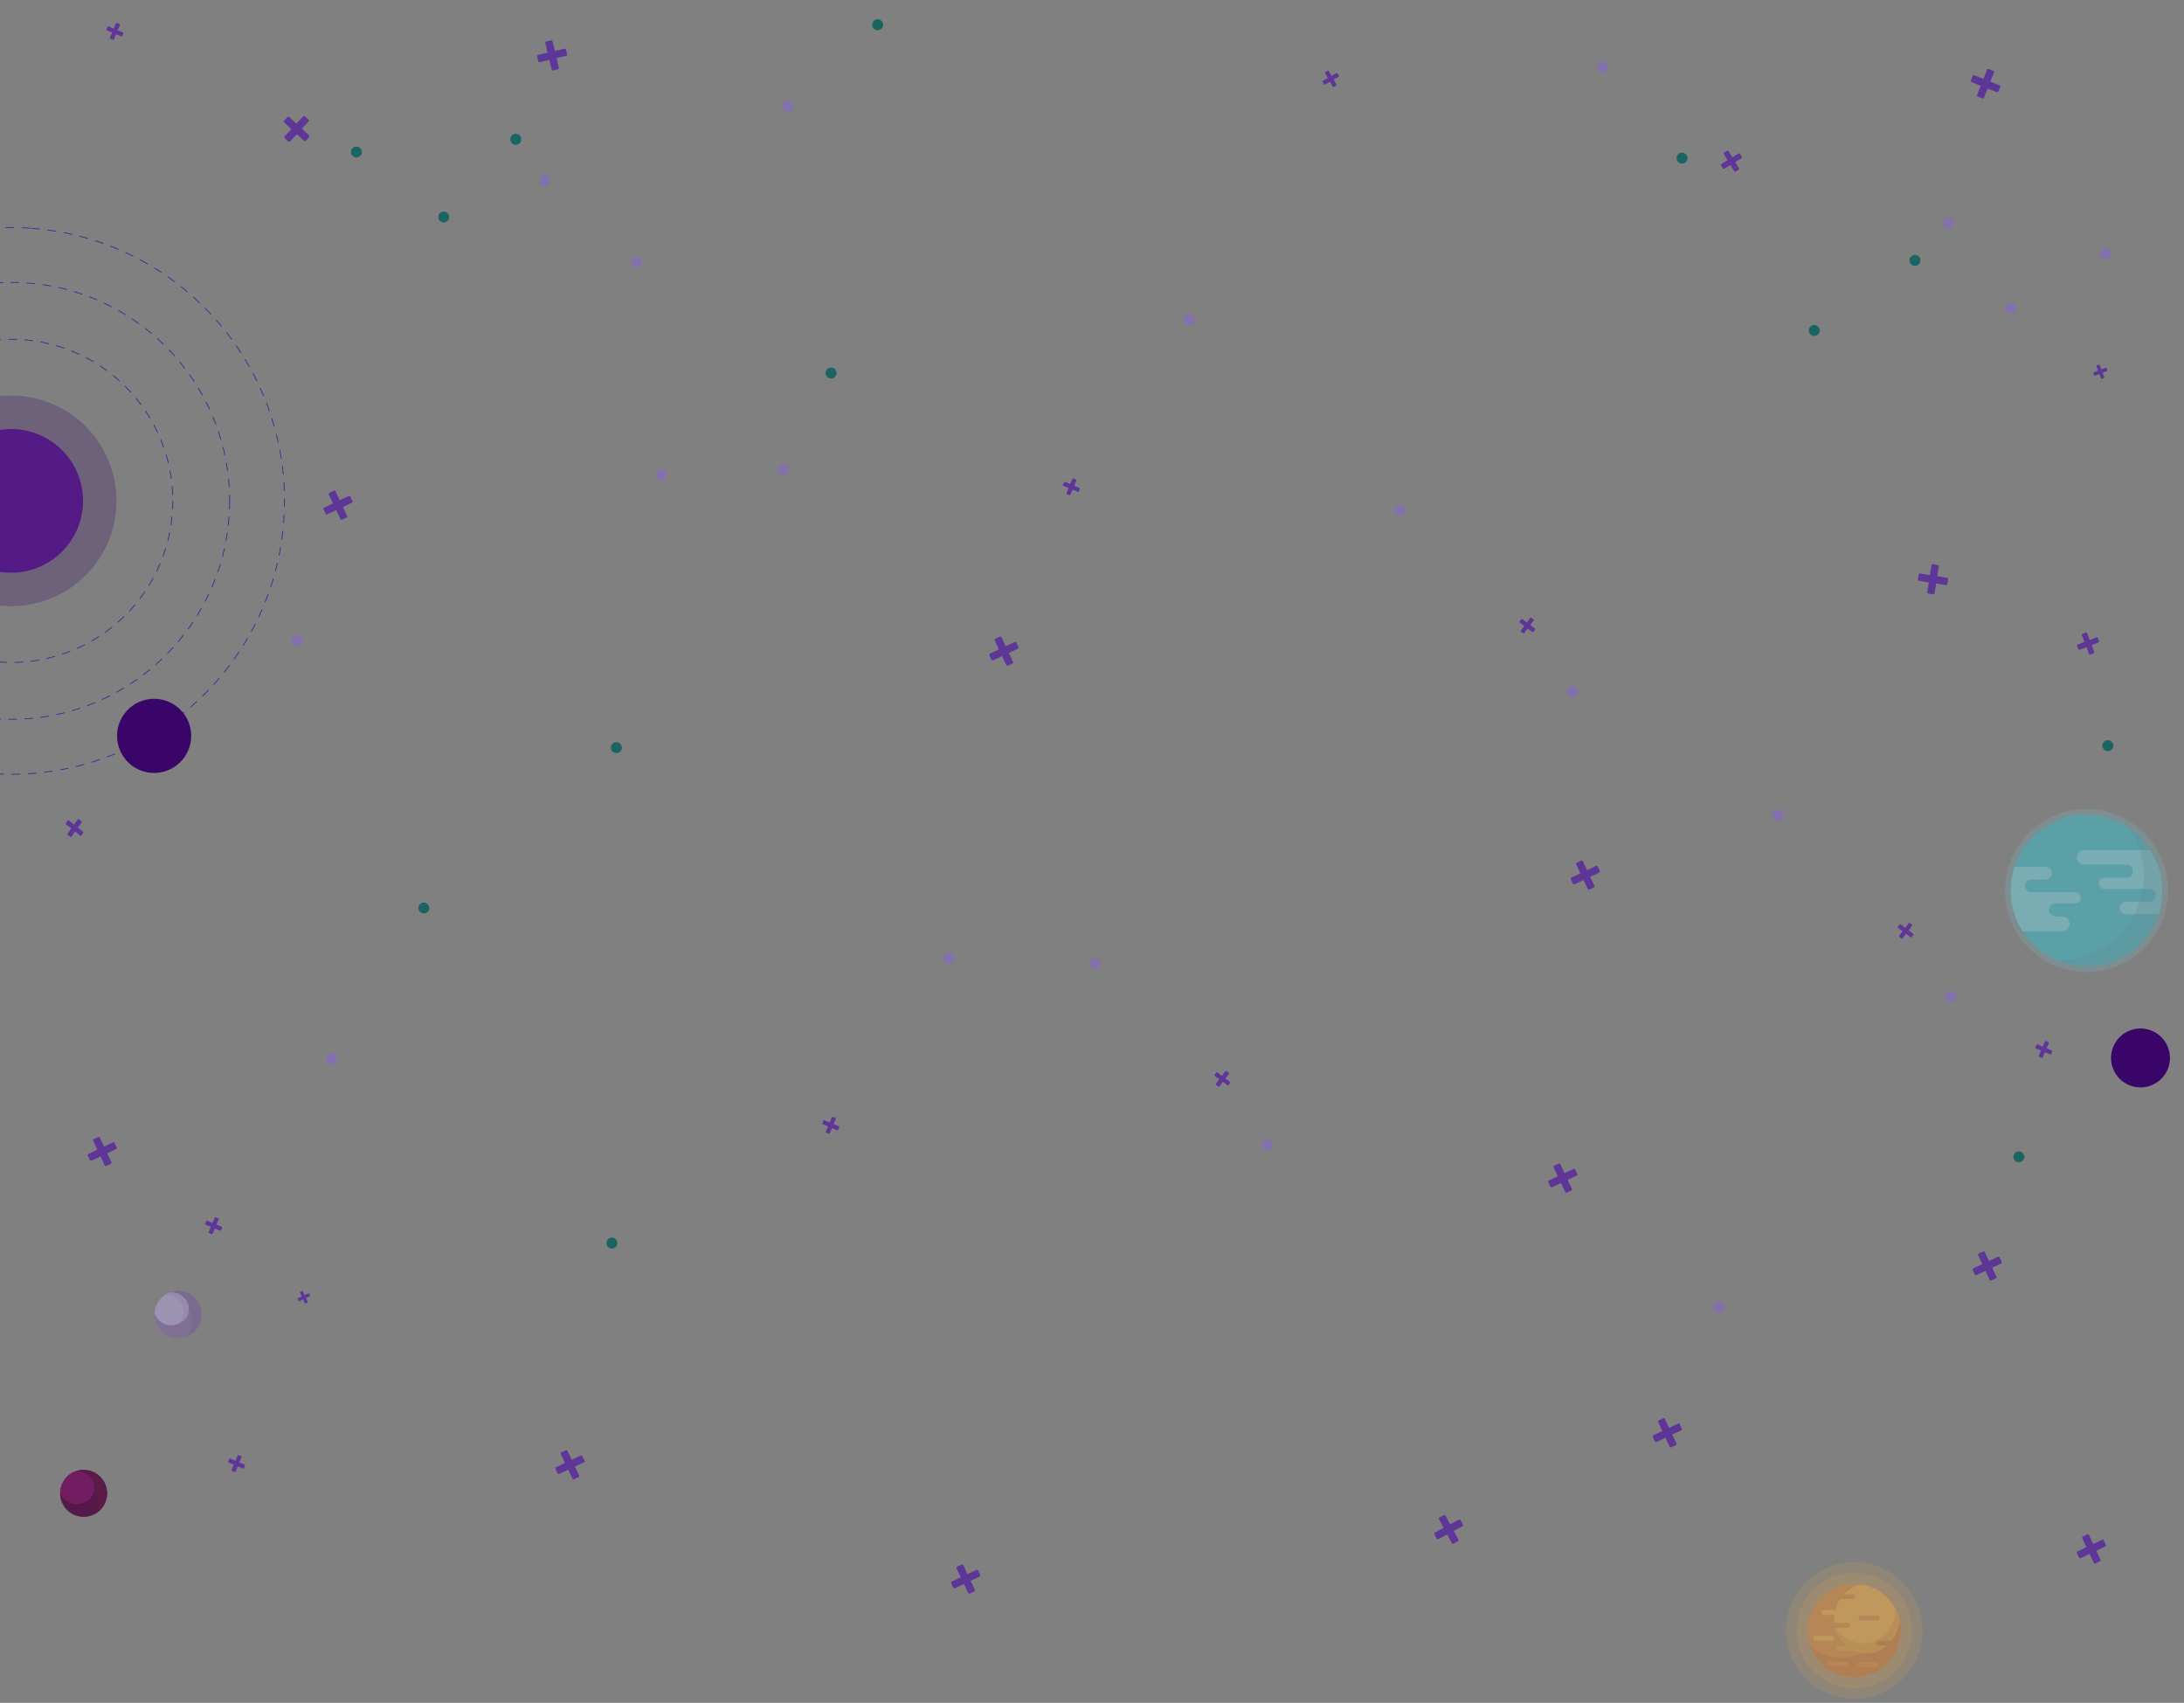 <svg xmlns="http://www.w3.org/2000/svg" xmlns:xlink="http://www.w3.org/1999/xlink" viewBox="0 0 1920 1496.68"><rect x="0" y="0" width="1920" height="1496.68" fill="#808080" stroke="none"/><defs><clipPath id="clip-path"><rect x="1627.95" y="1462.83" width="3.29" height="3.12" style="fill:none"/></clipPath><clipPath id="clip-path-2"><rect x="1570.08" y="1373.12" width="120" height="120" style="fill:none"/></clipPath><clipPath id="clip-path-3"><rect x="1579.42" y="1382.47" width="101.31" height="101.31" style="fill:none"/></clipPath></defs><title>ta0523</title><g id="bg-"><g style="opacity:0.25"><path d="M102.41,440.23A92.55,92.55,0,1,1,9.86,347.68a92.54,92.54,0,0,1,92.55,92.55" style="fill:#330666"/></g><path d="M73,440.23A63.15,63.15,0,1,1,9.86,377.09,63.14,63.14,0,0,1,73,440.23" style="fill:#541b86"/><path d="M151.91,440.23a142,142,0,1,1-142-142A142,142,0,0,1,151.91,440.23Z" style="fill:none;stroke:#581f93;stroke-linecap:round;stroke-linejoin:round;stroke-width:0.725px;stroke-dasharray:7.094,7.094"/><path d="M201.88,440.23c0,106-86,192-192,192s-192-86-192-192,86-192,192-192S201.88,334.18,201.88,440.23Z" style="fill:none;stroke:#581f93;stroke-linecap:round;stroke-linejoin:round;stroke-width:0.725px;stroke-dasharray:7.066,7.066"/><ellipse cx="9.86" cy="440.23" rx="240.25" ry="240.25" transform="translate(-429.86 417.06) rotate(-85.7)" style="fill:none;stroke:#581f93;stroke-linecap:round;stroke-linejoin:round;stroke-width:0.725px;stroke-dasharray:7.149,7.149"/><path d="M168.07,646.79a32.57,32.57,0,1,1-32.57-32.57,32.57,32.57,0,0,1,32.57,32.57" style="fill:#390569"/><path d="M1907.64,929.87A25.88,25.88,0,1,1,1881.76,904a25.88,25.88,0,0,1,25.88,25.88" style="fill:#390569"/><g style="opacity:0.41"><path d="M1762.63,782.72a71.68,71.68,0,1,1,71.68,71.68A71.68,71.68,0,0,1,1762.63,782.72Z" style="fill:#72edfc;opacity:0.3"/><path d="M1767.74,782.72a66.57,66.57,0,1,1,66.57,66.57A66.56,66.56,0,0,1,1767.74,782.72Z" style="fill:#25cfe0"/><path d="M1819.4,812h0a6.49,6.49,0,0,0-6.48-6.49h-6.11a5.69,5.69,0,0,1-5.69-5.69h0a5.69,5.69,0,0,1,5.69-5.69h17.3a5,5,0,0,0,5-5h0a5,5,0,0,0-5-4.95h-38.35a5.54,5.54,0,0,1-5.54-5.54h0a5.54,5.54,0,0,1,5.54-5.54h12.64a5.54,5.54,0,0,0,5.54-5.54h0a5.54,5.54,0,0,0-5.54-5.54H1771a66.72,66.72,0,0,0,7.11,56.42h34.79A6.49,6.49,0,0,0,1819.4,812Z" style="fill:#72edfc"/><path d="M1825.82,753.48h0a6.48,6.48,0,0,0,6.48,6.48h37.76a5,5,0,0,1,5,4.95v1.48a5,5,0,0,1-5,5h-20a5,5,0,0,0-5,4.95h0a4.94,4.94,0,0,0,5,5H1890a5,5,0,0,1,5,5v1.19a5,5,0,0,1-5,5H1869a5.54,5.54,0,0,0-5.55,5.54h0a5.54,5.54,0,0,0,5.55,5.54h28.57a66.72,66.72,0,0,0-7.11-56.42H1832.3A6.48,6.48,0,0,0,1825.82,753.48Z" style="fill:#72edfc"/><g style="opacity:0.3"><path d="M1871.17,727.28a73.87,73.87,0,0,1-60.37,116.44c-1.12,0-2.23,0-3.34-.07a66.58,66.58,0,0,0,63.71-116.37Z" style="fill:#3194a3"/></g></g><path d="M309.82,440.36l-1.77-3.76a1.19,1.19,0,0,0-1.58-.57l-7.8,3.66L295,431.9a1.19,1.19,0,0,0-1.58-.57l-3.76,1.77a1.18,1.18,0,0,0-.57,1.58l3.66,7.79L285,446.14a1.19,1.19,0,0,0-.57,1.58l1.77,3.76a1.18,1.18,0,0,0,1.58.57l7.79-3.66,3.67,7.79a1.19,1.19,0,0,0,1.58.57l3.76-1.77a1.19,1.19,0,0,0,.57-1.58l-3.66-7.79,7.79-3.67A1.19,1.19,0,0,0,309.82,440.36Z" style="fill:#5e3698"/><path d="M102.62,1008.43l-1.77-3.76a1.19,1.19,0,0,0-1.58-.57l-7.8,3.67-3.66-7.8a1.19,1.19,0,0,0-1.58-.57l-3.77,1.77a1.2,1.2,0,0,0-.57,1.58l3.67,7.8-7.79,3.66a1.19,1.19,0,0,0-.57,1.58l1.77,3.77a1.2,1.2,0,0,0,1.58.57l7.79-3.67,3.67,7.79a1.18,1.18,0,0,0,1.58.57l3.76-1.77a1.19,1.19,0,0,0,.57-1.58l-3.67-7.79,7.8-3.67A1.19,1.19,0,0,0,102.62,1008.43Z" style="fill:#5e3698"/><path d="M1386.56,1031.77l-1.77-3.77a1.2,1.2,0,0,0-1.58-.57l-7.79,3.67-3.67-7.79a1.18,1.18,0,0,0-1.58-.57l-3.76,1.77a1.18,1.18,0,0,0-.57,1.58l3.66,7.79-7.79,3.67a1.19,1.19,0,0,0-.57,1.58l1.77,3.76a1.19,1.19,0,0,0,1.58.57l7.79-3.67,3.67,7.8a1.19,1.19,0,0,0,1.58.57l3.76-1.77a1.19,1.19,0,0,0,.57-1.58l-3.66-7.8,7.79-3.66A1.19,1.19,0,0,0,1386.56,1031.77Z" style="fill:#5e3698"/><path d="M1406.4,765.45l-1.77-3.76a1.19,1.19,0,0,0-1.58-.57l-7.8,3.67-3.67-7.8a1.19,1.19,0,0,0-1.58-.57l-3.76,1.77a1.19,1.19,0,0,0-.57,1.58l3.67,7.8-7.8,3.66a1.2,1.2,0,0,0-.57,1.58l1.77,3.77a1.2,1.2,0,0,0,1.58.57l7.8-3.67,3.67,7.79a1.18,1.18,0,0,0,1.58.57l3.76-1.77a1.19,1.19,0,0,0,.57-1.58L1398,770.7l7.8-3.67A1.2,1.2,0,0,0,1406.4,765.45Z" style="fill:#5e3698"/><path d="M895.23,568.63l-1.77-3.77a1.19,1.19,0,0,0-1.58-.57L884.09,568l-3.67-7.8a1.19,1.19,0,0,0-1.58-.56l-3.76,1.77a1.19,1.19,0,0,0-.57,1.58l3.66,7.79-7.79,3.67a1.19,1.19,0,0,0-.57,1.58l1.77,3.76a1.19,1.19,0,0,0,1.58.57l7.8-3.67,3.66,7.8a1.2,1.2,0,0,0,1.58.57l3.77-1.77a1.19,1.19,0,0,0,.56-1.58l-3.66-7.8,7.79-3.66A1.19,1.19,0,0,0,895.23,568.63Z" style="fill:#5e3698"/><path d="M513.81,1283.76,512,1280a1.19,1.19,0,0,0-1.58-.57l-7.79,3.67-3.67-7.8a1.2,1.2,0,0,0-1.58-.57l-3.76,1.77a1.19,1.19,0,0,0-.57,1.58l3.67,7.8-7.8,3.66a1.19,1.19,0,0,0-.57,1.58l1.77,3.77a1.19,1.19,0,0,0,1.58.57l7.8-3.67,3.66,7.8a1.19,1.19,0,0,0,1.58.56l3.77-1.77a1.19,1.19,0,0,0,.57-1.58l-3.67-7.79,7.79-3.67A1.19,1.19,0,0,0,513.81,1283.76Z" style="fill:#5e3698"/><path d="M861.68,1384.2l-1.77-3.77a1.19,1.19,0,0,0-1.58-.56l-7.79,3.66-3.67-7.79a1.19,1.19,0,0,0-1.58-.57l-3.76,1.77a1.19,1.19,0,0,0-.57,1.58l3.66,7.79-7.79,3.67a1.19,1.19,0,0,0-.57,1.58l1.77,3.76a1.19,1.19,0,0,0,1.58.57l7.79-3.66,3.67,7.79a1.19,1.19,0,0,0,1.58.57l3.76-1.77a1.18,1.18,0,0,0,.57-1.58l-3.66-7.8,7.79-3.66A1.19,1.19,0,0,0,861.68,1384.2Z" style="fill:#5e3698"/><path d="M1478.45,1255.65l-1.77-3.76a1.19,1.19,0,0,0-1.58-.57l-7.79,3.67-3.67-7.8a1.2,1.2,0,0,0-1.58-.57l-3.76,1.77a1.19,1.19,0,0,0-.57,1.58l3.67,7.8-7.8,3.66a1.19,1.19,0,0,0-.57,1.58l1.77,3.77a1.2,1.2,0,0,0,1.58.57l7.8-3.67,3.66,7.79a1.18,1.18,0,0,0,1.58.57l3.77-1.77a1.2,1.2,0,0,0,.57-1.58l-3.67-7.79,7.79-3.67A1.19,1.19,0,0,0,1478.45,1255.65Z" style="fill:#5e3698"/><path d="M1277.91,1356.75l3.66-2a1.19,1.19,0,0,0,.49-1.61l-4.07-7.59,7.59-4.07a1.19,1.19,0,0,0,.48-1.61l-2-3.66a1.2,1.2,0,0,0-1.61-.49l-7.59,4.08-4.07-7.59a1.19,1.19,0,0,0-1.61-.49l-3.67,2a1.19,1.19,0,0,0-.48,1.61l4.07,7.59-7.59,4.07a1.2,1.2,0,0,0-.49,1.61l2,3.66a1.2,1.2,0,0,0,1.61.49l7.59-4.08,4.07,7.59A1.19,1.19,0,0,0,1277.91,1356.75Z" style="fill:#5e3698"/><path d="M1851.29,1357.74l-1.77-3.76a1.18,1.18,0,0,0-1.58-.57l-7.8,3.66-3.66-7.79a1.19,1.19,0,0,0-1.58-.57l-3.77,1.77a1.19,1.19,0,0,0-.56,1.58l3.66,7.79-7.79,3.67a1.19,1.19,0,0,0-.57,1.58l1.77,3.76a1.19,1.19,0,0,0,1.58.57l7.79-3.66,3.67,7.79a1.19,1.19,0,0,0,1.58.57l3.76-1.77a1.19,1.19,0,0,0,.57-1.58l-3.66-7.79,7.79-3.67A1.19,1.19,0,0,0,1851.29,1357.74Z" style="fill:#5e3698"/><path d="M1759.74,1109l-1.77-3.76a1.19,1.19,0,0,0-1.58-.57l-7.79,3.66-3.67-7.79a1.19,1.19,0,0,0-1.58-.57l-3.76,1.77a1.19,1.19,0,0,0-.57,1.58l3.67,7.79-7.8,3.67a1.19,1.19,0,0,0-.57,1.58l1.77,3.76a1.19,1.19,0,0,0,1.58.57l7.8-3.66,3.66,7.79a1.19,1.19,0,0,0,1.58.57l3.77-1.77a1.2,1.2,0,0,0,.57-1.58l-3.67-7.79,7.79-3.67A1.19,1.19,0,0,0,1759.74,1109Z" style="fill:#5e3698"/><path d="M1695.28,521.75l4.11.65a1.21,1.21,0,0,0,1.36-1l1.34-8.51,8.51,1.34a1.18,1.18,0,0,0,1.35-1l.65-4.1a1.19,1.19,0,0,0-1-1.36l-8.51-1.34,1.35-8.51a1.2,1.2,0,0,0-1-1.36l-4.11-.65a1.19,1.19,0,0,0-1.36,1l-1.34,8.51-8.51-1.34a1.19,1.19,0,0,0-1.36,1l-.64,4.11a1.18,1.18,0,0,0,1,1.36l8.51,1.34-1.34,8.51A1.19,1.19,0,0,0,1695.28,521.75Z" style="fill:#5e3698"/><path d="M1738.76,84.93l3.86,1.54a1.19,1.19,0,0,0,1.54-.67l3.19-8,8,3.19a1.19,1.19,0,0,0,1.54-.66l1.54-3.86a1.2,1.2,0,0,0-.67-1.55l-8-3.19,3.19-8a1.19,1.19,0,0,0-.66-1.54l-3.86-1.54a1.2,1.2,0,0,0-1.55.66l-3.19,8-8-3.18a1.18,1.18,0,0,0-1.54.66l-1.54,3.86a1.21,1.21,0,0,0,.66,1.55l8,3.18-3.18,8A1.18,1.18,0,0,0,1738.76,84.93Z" style="fill:#5e3698"/><path d="M272.61,1138.62l-.76-1.62a.51.51,0,0,0-.68-.25l-3.37,1.59-1.58-3.37a.51.51,0,0,0-.68-.24l-1.62.76a.51.51,0,0,0-.25.68l1.58,3.37-3.36,1.58a.51.51,0,0,0-.25.68l.77,1.63a.51.51,0,0,0,.68.24l3.36-1.58,1.59,3.36a.51.51,0,0,0,.68.25l1.62-.77a.51.51,0,0,0,.25-.68l-1.59-3.36,3.37-1.58A.52.52,0,0,0,272.61,1138.62Z" style="fill:#5e3698"/><path d="M271.09,105.14l-3-2.82a1.2,1.2,0,0,0-1.68.07l-5.84,6.32-6.33-5.84a1.2,1.2,0,0,0-1.68.07l-2.82,3a1.19,1.19,0,0,0,.06,1.68l6.33,5.84-5.84,6.33a1.2,1.2,0,0,0,.07,1.68l3.05,2.82a1.2,1.2,0,0,0,1.68-.07l5.84-6.32,6.33,5.84a1.2,1.2,0,0,0,1.68-.07l2.82-3a1.2,1.2,0,0,0-.07-1.68l-6.32-5.84,5.84-6.33A1.2,1.2,0,0,0,271.09,105.14Z" style="fill:#5e3698"/><path d="M105.05,21.15l-2.2-.93a.7.7,0,0,0-.9.37L100,25.16l-4.57-1.92a.68.68,0,0,0-.89.37l-.93,2.2a.7.7,0,0,0,.37.9l4.57,1.91-1.92,4.57a.68.68,0,0,0,.37.89l2.2.93a.68.68,0,0,0,.89-.37l1.92-4.57L106.62,32a.68.68,0,0,0,.89-.37l.93-2.2a.7.7,0,0,0-.37-.9l-4.57-1.91L105.42,22A.68.68,0,0,0,105.05,21.15Z" style="fill:#5e3698"/><path d="M498.56,47.71l-.94-4.05a1.2,1.2,0,0,0-1.43-.89l-8.39,2-2-8.39a1.19,1.19,0,0,0-1.43-.88l-4.05.94a1.2,1.2,0,0,0-.88,1.43l2,8.39-8.39,2a1.19,1.19,0,0,0-.88,1.43l.95,4.05a1.18,1.18,0,0,0,1.42.88l8.39-2,2,8.39a1.19,1.19,0,0,0,1.43.88l4.05-1a1.19,1.19,0,0,0,.89-1.42l-2-8.39,8.39-2A1.19,1.19,0,0,0,498.56,47.71Z" style="fill:#5e3698"/><path d="M71.57,721.82l-2.17-1.73a.74.74,0,0,0-1.07.12l-3.25,4.5-4.51-3.59a.74.74,0,0,0-1.07.13l-1.57,2.17a.81.81,0,0,0,.18,1.11l4.51,3.59-3.25,4.5a.82.82,0,0,0,.17,1.11l2.18,1.73a.74.74,0,0,0,1.07-.12l3.25-4.5,4.51,3.59a.74.74,0,0,0,1.07-.13l1.56-2.17A.82.82,0,0,0,73,731l-4.51-3.59,3.25-4.5A.82.82,0,0,0,71.57,721.82Z" style="fill:#5e3698"/><path d="M212,1279.91l-2.2-.93a.7.7,0,0,0-.9.37l-1.91,4.57-4.57-1.92a.7.7,0,0,0-.9.37l-.92,2.2a.69.69,0,0,0,.37.9l4.56,1.91-1.91,4.57a.68.68,0,0,0,.36.89l2.21.93a.68.68,0,0,0,.89-.37l1.92-4.56,4.57,1.91a.68.68,0,0,0,.89-.36l.92-2.21a.67.67,0,0,0-.36-.89l-4.57-1.92,1.92-4.57A.68.68,0,0,0,212,1279.91Z" style="fill:#5e3698"/><path d="M191.84,1070.86l-2.2-.93a.7.7,0,0,0-.9.37l-1.91,4.57-4.57-1.92a.68.68,0,0,0-.89.37l-.93,2.2a.7.7,0,0,0,.37.9l4.56,1.91-1.91,4.57a.67.67,0,0,0,.37.89l2.2.93a.68.68,0,0,0,.89-.37l1.92-4.57,4.57,1.92a.68.68,0,0,0,.89-.37l.93-2.2a.7.7,0,0,0-.37-.9l-4.57-1.91,1.92-4.57A.68.68,0,0,0,191.84,1070.86Z" style="fill:#5e3698"/><path d="M945.9,421.48l-2.2-.93a.7.7,0,0,0-.9.37l-1.91,4.56-4.57-1.91a.68.68,0,0,0-.89.36l-.93,2.21a.68.68,0,0,0,.37.89l4.57,1.92-1.92,4.57a.68.68,0,0,0,.37.89l2.2.93a.7.7,0,0,0,.9-.37l1.91-4.57,4.57,1.92a.68.68,0,0,0,.89-.37l.93-2.2a.7.7,0,0,0-.37-.9l-4.57-1.91,1.92-4.57A.68.68,0,0,0,945.9,421.48Z" style="fill:#5e3698"/><path d="M734.39,982.58l-2.21-.92a.67.67,0,0,0-.89.36l-1.92,4.57-4.56-1.92a.7.7,0,0,0-.9.37l-.92,2.2a.69.69,0,0,0,.36.9l4.57,1.91L726,994.62a.7.7,0,0,0,.37.9l2.21.92a.68.68,0,0,0,.89-.37l1.92-4.56,4.56,1.91a.69.69,0,0,0,.9-.36l.92-2.21a.68.68,0,0,0-.36-.89L732.84,988l1.91-4.57A.68.68,0,0,0,734.39,982.58Z" style="fill:#5e3698"/><path d="M1800.78,915.92l-2.2-.92a.69.69,0,0,0-.9.36l-1.91,4.57L1791.2,918a.69.69,0,0,0-.9.36l-.92,2.21a.68.68,0,0,0,.37.89l4.56,1.92L1792.4,928a.69.69,0,0,0,.36.9l2.21.92a.68.68,0,0,0,.89-.36l1.92-4.57,4.57,1.91a.67.67,0,0,0,.89-.36l.92-2.21a.67.67,0,0,0-.36-.89l-4.57-1.92,1.92-4.56A.7.7,0,0,0,1800.78,915.92Z" style="fill:#5e3698"/><path d="M1680.64,823.58l1.44-1.92a.67.67,0,0,0-.13-.95l-4-3,3-4a.67.67,0,0,0-.13-.95l-1.91-1.44a.69.69,0,0,0-1,.13l-3,4-4-3a.69.69,0,0,0-1,.13l-1.44,1.91a.7.7,0,0,0,.14,1l4,3-3,3.95a.69.69,0,0,0,.13,1l1.92,1.44a.68.68,0,0,0,1-.14l3-4,4,3A.67.67,0,0,0,1680.64,823.58Z" style="fill:#5e3698"/><path d="M1080,953.79l1.44-1.92a.68.68,0,0,0-.14-1l-4-3,3-4a.67.67,0,0,0-.13-1l-1.92-1.44a.67.67,0,0,0-1,.13l-3,4-4-3a.67.67,0,0,0-1,.13l-1.44,1.91a.69.69,0,0,0,.13,1l4,3-3,3.95a.69.69,0,0,0,.13,1l1.91,1.44a.7.7,0,0,0,1-.14l3-4,4,3A.68.68,0,0,0,1080,953.79Z" style="fill:#5e3698"/><path d="M1348,555.34l1.44-1.91a.69.69,0,0,0-.13-1l-4-3,3-4a.69.69,0,0,0-.13-1l-1.91-1.44a.7.7,0,0,0-1,.14l-3,4-3.95-3a.7.7,0,0,0-1,.14l-1.44,1.91a.68.68,0,0,0,.14,1l4,3-3,4a.69.69,0,0,0,.13,1l1.92,1.43a.67.67,0,0,0,.95-.13l3-4,4,3A.68.68,0,0,0,1348,555.34Z" style="fill:#5e3698"/><path d="M1837.73,575.3l2.89-1.12a.89.89,0,0,0,.51-1.15l-2.32-6,6-2.32a.88.88,0,0,0,.51-1.14l-1.12-2.9a.89.89,0,0,0-1.15-.5l-6,2.31-2.32-6a.88.88,0,0,0-1.14-.5l-2.89,1.12a.88.88,0,0,0-.51,1.14l2.32,6-6,2.32a.89.89,0,0,0-.51,1.15l1.12,2.89a.89.89,0,0,0,1.14.51l6-2.32,2.31,6A.9.9,0,0,0,1837.73,575.3Z" style="fill:#5e3698"/><path d="M1847.78,332.94l1.86-.72a.58.58,0,0,0,.33-.74l-1.5-3.85,3.86-1.49a.59.59,0,0,0,.33-.74l-.72-1.86a.58.58,0,0,0-.74-.33l-3.86,1.49-1.49-3.85a.57.57,0,0,0-.74-.33l-1.86.72a.57.57,0,0,0-.32.74l1.49,3.85-3.86,1.5a.56.56,0,0,0-.32.73l.72,1.87a.57.57,0,0,0,.73.32l3.86-1.49,1.49,3.86A.58.58,0,0,0,1847.78,332.94Z" style="fill:#5e3698"/><path d="M1525.82,150.76l2.66-1.61a.88.88,0,0,0,.29-1.21l-3.33-5.5,5.5-3.33a.89.89,0,0,0,.29-1.22l-1.61-2.65a.88.88,0,0,0-1.21-.3l-5.5,3.33-3.33-5.49a.89.89,0,0,0-1.22-.3l-2.65,1.61a.89.89,0,0,0-.3,1.22l3.33,5.49-5.49,3.34a.88.88,0,0,0-.3,1.21l1.61,2.66a.89.89,0,0,0,1.22.29l5.49-3.33,3.34,5.5A.88.88,0,0,0,1525.82,150.76Z" style="fill:#5e3698"/><path d="M1177,66.56l-1.2-2.08a.7.7,0,0,0-.93-.25l-4.29,2.48-2.48-4.29a.69.69,0,0,0-.93-.25l-2.07,1.2a.68.68,0,0,0-.25.93l2.47,4.29L1163,71.07a.69.69,0,0,0-.25.93l1.2,2.07a.68.68,0,0,0,.93.25l4.29-2.48,2.48,4.29a.68.68,0,0,0,.93.25l2.07-1.19a.69.69,0,0,0,.25-.94L1172.45,70l4.29-2.47A.7.7,0,0,0,1177,66.56Z" style="fill:#5e3698"/><g style="opacity:0.5"><path d="M154.14,1134.87A20.63,20.63,0,1,1,136,1157.65a20.6,20.6,0,0,1,18.16-22.78" style="fill:#7f60a6"/><path d="M139.7,1143.39A20.59,20.59,0,0,1,165.3,1174a20.6,20.6,0,1,0-25.6-30.57" style="fill:#6f5599"/><path d="M150.88,1136a14.15,14.15,0,0,0-1.73.06,20.59,20.59,0,0,0-13.26,18.38,15.3,15.3,0,0,0,14.41,10.32c8.47.17,15.47-6.13,15.63-14.07s-6.58-14.52-15.05-14.69" style="fill:#b8a3e4"/><path d="M145.16,1138.13c.47,0,1-.06,1.43-.05,8.48.18,15.21,6.76,15,14.7a14,14,0,0,1-6.29,11.31,14.48,14.48,0,0,0,10.58-13.36c.15-7.94-6.58-14.52-15.05-14.69a14.08,14.08,0,0,0-1.73.06,20,20,0,0,0-4,2" style="fill:#a693d8"/></g><path d="M71.16,1292.1A20.63,20.63,0,1,1,53,1314.88a20.61,20.61,0,0,1,18.16-22.78" style="fill:#541949"/><path d="M56.72,1300.62a20.59,20.59,0,0,1,25.61,30.57,20.6,20.6,0,1,0-25.61-30.57" style="fill:#5b1a48"/><path d="M67.9,1293.27a14.22,14.22,0,0,0-1.73.06,20.58,20.58,0,0,0-13.25,18.38A15.28,15.28,0,0,0,67.33,1322c8.47.17,15.46-6.13,15.62-14.07s-6.58-14.52-15-14.69" style="fill:#721c62"/><g style="opacity:0.5"><g style="opacity:0.4"><g style="clip-path:url(#clip-path)"><polygon points="1629.6 1462.83 1630.11 1463.86 1631.24 1464.03 1630.42 1464.83 1630.61 1465.96 1629.6 1465.42 1628.58 1465.96 1628.78 1464.83 1627.95 1464.03 1629.09 1463.86 1629.6 1462.83" style="fill:#fff"/></g></g><g style="opacity:0.25"><g style="clip-path:url(#clip-path-2)"><path d="M1690.08,1433.12a60,60,0,1,1-60-60,60,60,0,0,1,60,60" style="fill:#ffaf3c"/></g></g><g style="opacity:0.25"><g style="clip-path:url(#clip-path-3)"><path d="M1680.73,1433.12a50.66,50.66,0,1,1-50.65-50.65,50.66,50.66,0,0,1,50.65,50.65" style="fill:#ffaf3c"/></g></g><path d="M1671,1433.12a40.94,40.94,0,1,1-40.93-40.93,40.94,40.94,0,0,1,40.93,40.93" style="fill:#ec8b2c"/><path d="M1657.39,1402.69a40.88,40.88,0,0,1-65.94,43.9,40.91,40.91,0,1,0,65.94-43.9" style="fill:#dd7d26"/><path d="M1669.44,1426.42a33.62,33.62,0,0,0,.26-3.43,40.91,40.91,0,0,0-33.36-30.27c-11.94,2.38-21.73,12.72-23.51,26.22-2.2,16.72,8.68,31.94,24.31,34s30.09-9.81,32.3-26.52" style="fill:#ffaf3c"/><path d="M1666.56,1414.64c0,.95-.09,1.9-.22,2.86-2.21,16.71-16.67,28.59-32.3,26.52a27.9,27.9,0,0,1-20.93-14.94c2.28,12.34,11.66,22.23,24,23.86,15.63,2.06,30.09-9.81,32.3-26.52a33.6,33.6,0,0,0,.26-3.44,41.16,41.16,0,0,0-3.14-8.34" style="fill:#f29e30"/><path d="M1617.51,1419.48h-14.37a2.16,2.16,0,0,1,0-4.31h14.37a2.16,2.16,0,0,1,0,4.31" style="fill:#ffaf3c"/><path d="M1629.07,1405.47H1614.7a2.16,2.16,0,0,1,0-4.31h14.37a2.16,2.16,0,0,1,0,4.31" style="fill:#ec8b2c"/><path d="M1624.4,1430.79H1610a2.16,2.16,0,0,1,0-4.31h14.37a2.16,2.16,0,0,1,0,4.31" style="fill:#ec8b2c"/><path d="M1650.15,1424.32h-14.36a2.16,2.16,0,0,1,0-4.31h14.36a2.16,2.16,0,1,1,0,4.31" style="fill:#ec8b2c"/><path d="M1665.93,1446.41h-14.36a2.16,2.16,0,1,1,0-4.31h14.36a2.16,2.16,0,0,1,0,4.31" style="fill:#dd7d26"/><path d="M1630.79,1451.08h-14.36a2.16,2.16,0,0,1,0-4.31h14.36a2.16,2.16,0,1,1,0,4.31" style="fill:#f29e30"/><path d="M1610.39,1442.1H1596a2.16,2.16,0,0,1,0-4.31h14.36a2.16,2.16,0,1,1,0,4.31" style="fill:#ffaf3c"/><path d="M1649.47,1465.08H1635.1a2.16,2.16,0,0,1,0-4.31h14.37a2.16,2.16,0,0,1,0,4.31" style="fill:#ec8b2c"/><path d="M1622.89,1464.72h-14.36a2.16,2.16,0,1,1,0-4.31h14.36a2.16,2.16,0,1,1,0,4.31" style="fill:#ec8b2c"/></g></g><g id="bg-point-pu"><circle cx="291.44" cy="930.52" r="4.82" style="fill:#8470af"/><circle cx="1045.5" cy="281.14" r="4.82" style="fill:#8470af"/><circle cx="833.99" cy="842.24" r="4.82" style="fill:#8470af"/><circle cx="261.07" cy="562.78" r="4.82" style="fill:#8470af"/><circle cx="478.89" cy="158.82" r="4.82" style="fill:#8470af"/><circle cx="559.71" cy="230.26" r="4.82" style="fill:#8470af"/><circle cx="689" cy="412.59" r="4.82" style="fill:#8470af"/><circle cx="581.24" cy="417.46" r="4.82" style="fill:#8470af"/><circle cx="692.71" cy="93.3" r="4.82" style="fill:#8470af"/><circle cx="1408.67" cy="58.8" r="4.82" style="fill:#8470af"/><circle cx="1713.02" cy="195.67" r="4.82" style="fill:#8470af"/><circle cx="1768.04" cy="270.87" r="4.82" style="fill:#8470af"/><circle cx="1850.91" cy="223.02" r="4.82" style="fill:#8470af"/><circle cx="1563.17" cy="716.51" r="4.82" style="fill:#8470af"/><circle cx="1714.97" cy="876.12" r="4.82" style="fill:#8470af"/><circle cx="962.55" cy="846.72" r="4.82" style="fill:#8470af"/><circle cx="1114.34" cy="1006.33" r="4.82" style="fill:#8470af"/><circle cx="1230.52" cy="448.28" r="4.82" style="fill:#8470af"/><circle cx="1382.32" cy="607.88" r="4.82" style="fill:#8470af"/><circle cx="1511.19" cy="1149.18" r="4.82" style="fill:#8470af"/></g><g id="bg-point-green"><circle cx="1774.82" cy="1016.77" r="4.82" style="fill:#1a6562"/><circle cx="1853.05" cy="655.35" r="4.82" style="fill:#1a6562"/><circle cx="1683.52" cy="228.86" r="4.82" style="fill:#1a6562"/><circle cx="1594.96" cy="290.46" r="4.82" style="fill:#1a6562"/><circle cx="1478.72" cy="139.01" r="4.82" style="fill:#1a6562"/><circle cx="771.6" cy="21.76" r="4.82" style="fill:#1a6562"/><circle cx="453.43" cy="122.43" r="4.82" style="fill:#1a6562"/><circle cx="390.07" cy="190.74" r="4.82" style="fill:#1a6562"/><circle cx="730.62" cy="327.88" r="4.82" style="fill:#1a6562"/><circle cx="313.3" cy="133.61" r="4.82" style="fill:#1a6562"/><circle cx="541.91" cy="657.13" r="4.82" style="fill:#1a6562"/><circle cx="372.63" cy="798.07" r="4.82" style="fill:#1a6562"/><circle cx="537.95" cy="1092.59" r="4.82" style="fill:#1a6562"/></g></svg>